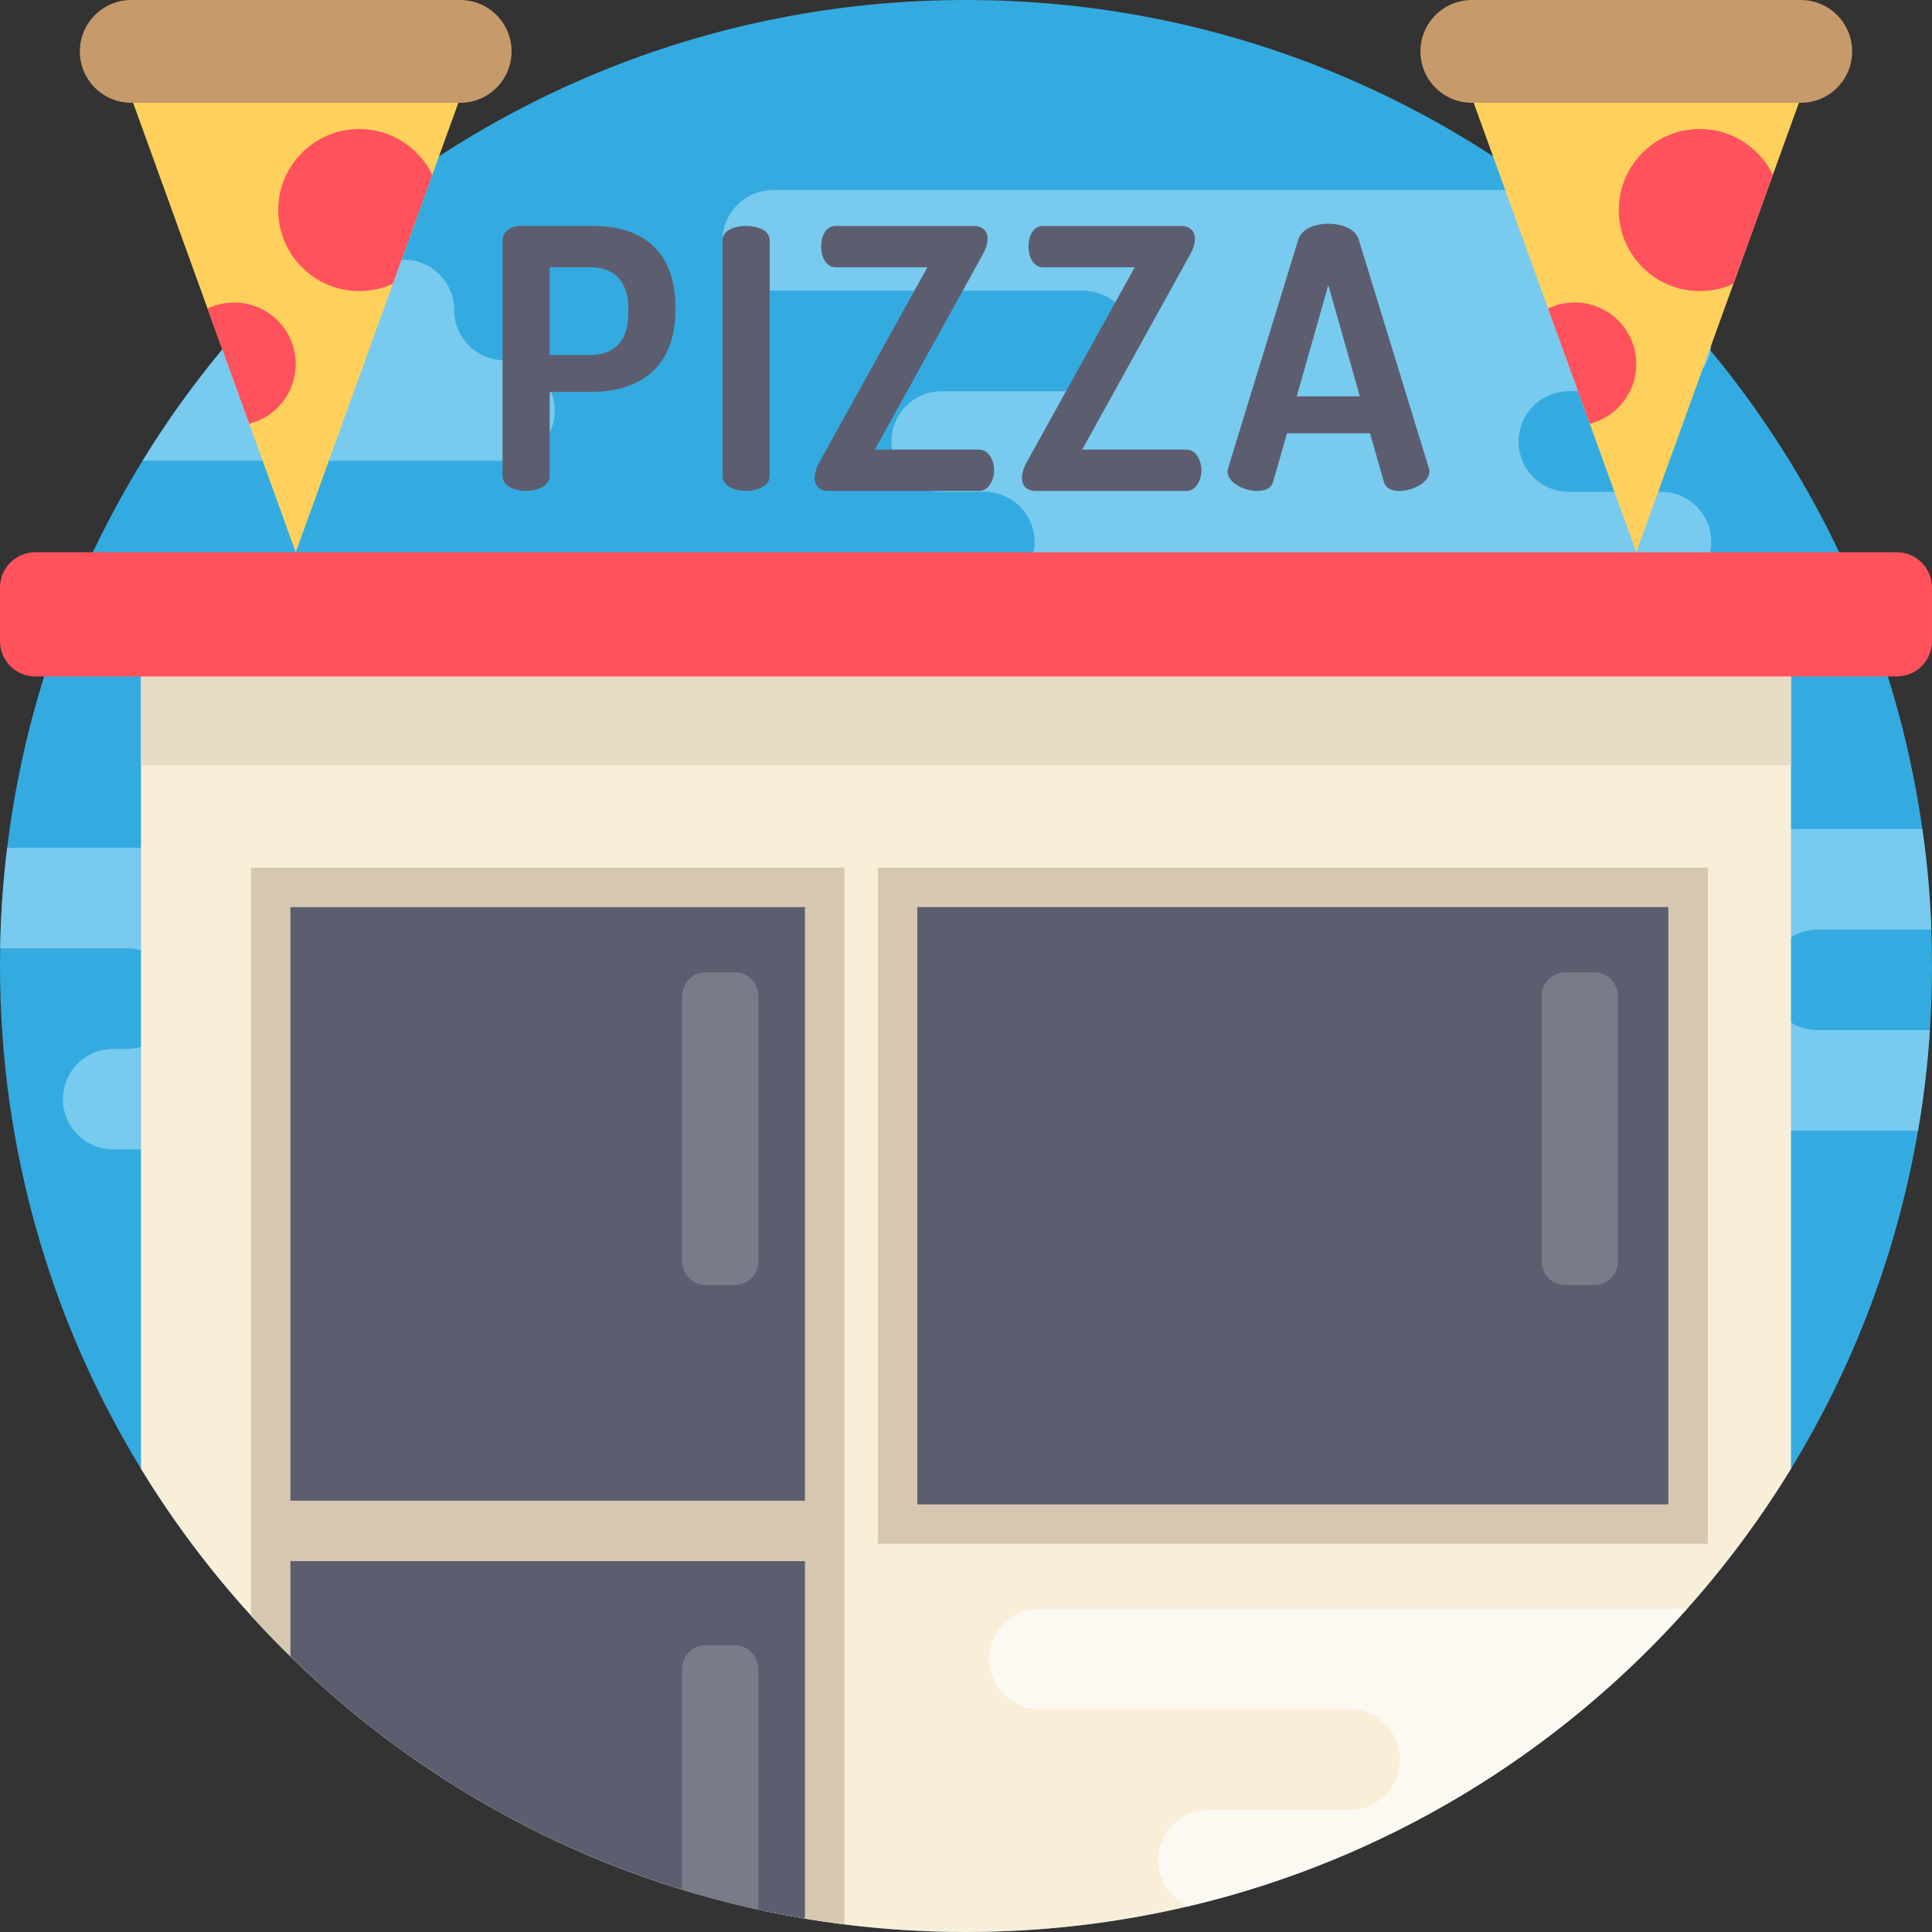<?xml version="1.0" encoding="iso-8859-1"?>
<!-- Generator: Adobe Illustrator 19.0.0, SVG Export Plug-In . SVG Version: 6.00 Build 0)  -->
<svg version="1.1" id="Capa_1" xmlns="http://www.w3.org/2000/svg" xmlns:xlink="http://www.w3.org/1999/xlink" x="0px" y="0px"
	 viewBox="0 0 512 512" style="enable-background:new 0 0 512 512;" xml:space="preserve">
<rect x="0" y="0" width="512" height="512" fill="#333333" stroke="none"/>
<path style="fill:#34ABE0;" d="M512,256c0,5.716-0.188,11.379-0.564,17c-0.585,9.017-1.641,17.909-3.145,26.645
	c-5.548,32.35-17.178,62.61-33.656,89.589c-44.951,73.623-126.056,122.764-218.633,122.764S82.32,462.857,37.368,389.234
	C13.66,350.427,0.003,304.807,0.003,256c0-1.567,0.01-3.124,0.042-4.681c0.157-9.007,0.784-17.899,1.86-26.645
	c4.545-37.25,17.084-72.035,35.871-102.567c12.1-19.686,26.791-37.616,43.603-53.289C127.114,26.124,188.502,0.002,256.002,0.002
	c129.065,0,235.822,95.514,253.438,219.709c1.254,8.746,2.048,17.638,2.382,26.645C511.937,249.553,512,252.771,512,256z"/>
<g>
	<path style="fill:#78CAEF;" d="M453.507,90.365L453.507,90.365c0-7.358-5.965-13.323-13.323-13.323h-4.441
		c-7.358,0-13.323-5.965-13.323-13.323l0,0c0-7.358-5.965-13.323-13.323-13.323H204.811c-7.358,0-13.323,5.965-13.323,13.323l0,0
		c0,7.358,5.965,13.323,13.323,13.323h82.159c7.358,0,13.323,5.965,13.323,13.323l0,0c0,7.358-5.965,13.323-13.323,13.323h-37.419
		c-7.358,0-13.323,5.965-13.323,13.323l0,0c0,7.358,5.965,13.323,13.323,13.323h11.304c7.358,0,13.323,5.965,13.323,13.323l0,0
		c0,7.358-5.965,13.323-13.323,13.323h-40.5c-7.358,0-13.323,5.965-13.323,13.323l0,0c0,7.358,5.965,13.323,13.323,13.323H412.23
		c7.358,0,13.323-5.965,13.323-13.323l0,0c0-7.358,5.965-13.323,13.323-13.323h1.309c7.358,0,13.323-5.965,13.323-13.323l0,0
		c0-7.358-5.965-13.323-13.323-13.323H415.76c-7.358,0-13.323-5.965-13.323-13.323l0,0c0-7.358,5.965-13.323,13.323-13.323h24.425
		C447.542,103.688,453.507,97.723,453.507,90.365z"/>
	<path style="fill:#78CAEF;" d="M181.271,264.641c0,7.356-5.966,13.322-13.322,13.322h-3.699c-3.678,0-7.011,1.494-9.414,3.897
		c-2.414,2.414-3.908,5.747-3.908,9.425c0,7.356-5.966,13.322-13.322,13.322H30.002c-3.688,0-7.011-1.494-9.425-3.897
		c-2.414-2.414-3.897-5.747-3.897-9.425c0-7.356,5.956-13.322,13.322-13.322h3.699c3.678,0,7.011-1.494,9.414-3.897
		c2.414-2.414,3.908-5.747,3.908-9.425c0-7.356-5.966-13.322-13.322-13.322H0.045c0.157-9.007,0.784-17.899,1.86-26.645h107.749
		c7.356,0,13.322,5.966,13.322,13.322c0,7.356,5.966,13.322,13.322,13.322h31.65c3.678,0,7.011,1.494,9.414,3.897
		C179.777,257.63,181.271,260.963,181.271,264.641z"/>
	<path style="fill:#78CAEF;" d="M481.698,273h29.738c-0.585,9.017-1.641,17.909-3.145,26.645h-89.505
		c-3.678,0-7.011-1.494-9.414-3.908c-2.414-2.403-3.908-5.736-3.908-9.414c0-7.356-5.966-13.322-13.322-13.322h-63.655
		c-3.678,0-7.011-1.494-9.414-3.908c-2.414-2.403-3.908-5.736-3.908-9.414c0-7.356,5.966-13.322,13.322-13.322h42.935
		c3.678,0,7.011-1.494,9.425-3.908c2.403-2.403,3.897-5.736,3.897-9.414c0-7.356,5.966-13.322,13.322-13.322H509.44
		c1.254,8.746,2.048,17.638,2.382,26.645h-30.124c-7.356,0-13.322,5.966-13.322,13.322C468.376,267.034,474.342,273,481.698,273z"/>
	<path style="fill:#78CAEF;" d="M147.009,108.785c0,7.356-5.966,13.322-13.322,13.322H37.776
		c12.1-19.686,26.791-37.616,43.603-53.289h25.663c7.356,0,13.322,5.966,13.322,13.322c0,3.678,1.494,7.011,3.897,9.425
		c2.414,2.403,5.747,3.897,9.425,3.897c3.678,0,7.011,1.494,9.425,3.897C145.515,101.774,147.009,105.107,147.009,108.785z"/>
</g>
<path style="fill:#F9EED7;" d="M474.635,165.157v224.077c-8.056,13.197-17.272,25.6-27.522,37.083
	c-34.356,38.536-80.195,66.612-132.158,78.858c-18.923,4.462-38.661,6.823-58.953,6.823c-10.919,0-21.671-0.679-32.235-2.006
	c-3.5-0.439-6.98-0.951-10.449-1.536c-52.642-8.829-99.829-33.729-136.358-69.485c-3.584-3.511-7.074-7.126-10.449-10.846
	c-10.898-11.985-20.668-24.994-29.142-38.891V165.157L474.635,165.157L474.635,165.157z"/>
<g>
	<path style="fill:#5C5E70;" d="M133.178,63.719c0-2.018,1.825-3.843,4.707-3.843h19.311c12.201,0,21.808,5.861,21.808,21.616v0.577
		c0,15.756-9.895,21.808-22.576,21.808h-10.76v22.289c0,2.594-3.17,3.938-6.244,3.938c-3.171,0-6.245-1.345-6.245-3.938V63.719z
		 M145.667,70.829v23.25h10.76c6.244,0,10.086-3.556,10.086-11.049v-1.154c0-7.493-3.842-11.048-10.086-11.048
		C156.428,70.829,145.667,70.829,145.667,70.829z"/>
	<path style="fill:#5C5E70;" d="M191.489,63.719c0-2.691,3.074-3.843,6.245-3.843c3.074,0,6.244,1.154,6.244,3.843v62.446
		c0,2.594-3.17,3.938-6.244,3.938c-3.171,0-6.245-1.345-6.245-3.938V63.719z"/>
	<path style="fill:#5C5E70;" d="M231.837,119.153h27.669c2.498,0,3.939,2.882,3.939,5.476s-1.441,5.476-3.939,5.476h-39.869
		c-2.594,0-3.747-1.441-3.747-3.459c0-1.25,0.481-2.882,1.344-4.324l28.534-51.493h-24.306c-2.497,0-3.842-2.594-3.842-5.476
		c0-2.691,1.154-5.476,3.842-5.476h36.509c2.497,0,3.746,1.441,3.746,3.362c0,1.345-0.481,2.882-1.441,4.515L231.837,119.153z"/>
	<path style="fill:#5C5E70;" d="M286.786,119.153h27.669c2.498,0,3.939,2.882,3.939,5.476s-1.441,5.476-3.939,5.476h-39.869
		c-2.594,0-3.747-1.441-3.747-3.459c0-1.25,0.481-2.882,1.344-4.324l28.534-51.493H276.41c-2.497,0-3.842-2.594-3.842-5.476
		c0-2.691,1.154-5.476,3.842-5.476h36.509c2.497,0,3.746,1.441,3.746,3.362c0,1.345-0.481,2.882-1.441,4.515L286.786,119.153z"/>
	<path style="fill:#5C5E70;" d="M325.308,124.916c0-0.191,0.095-0.577,0.191-0.96l18.543-60.429c0.865-2.882,4.42-4.228,7.975-4.228
		c3.65,0,7.205,1.346,8.07,4.228l18.542,60.429c0.097,0.385,0.192,0.673,0.192,0.96c0,2.979-4.515,5.188-7.877,5.188
		c-2.114,0-3.747-0.672-4.228-2.497l-3.652-12.777h-22l-3.65,12.777c-0.481,1.825-2.114,2.497-4.228,2.497
		C329.823,130.104,325.308,127.99,325.308,124.916z M360.374,105.03l-8.358-29.493l-8.359,29.493H360.374z"/>
</g>
<path style="fill:#D6C8B0;" d="M223.767,229.94v280.052c-3.5-0.439-6.98-0.951-10.449-1.536
	c-52.642-8.829-99.829-33.729-136.358-69.485c-3.584-3.511-7.074-7.126-10.449-10.846V229.94L223.767,229.94L223.767,229.94z"/>
<path style="fill:#5C5E70;" d="M213.318,240.389v268.067c-4.148-0.7-8.265-1.494-12.351-2.382
	c-6.844-1.505-13.573-3.271-20.198-5.308c-39.539-12.131-74.992-33.583-103.81-61.795V240.389H213.318z"/>
<rect x="232.645" y="229.938" style="fill:#D6C8B0;" width="219.939" height="179.188"/>
<rect x="243.094" y="240.387" style="fill:#5C5E70;" width="199.041" height="158.291"/>
<rect x="37.368" y="171.435" style="fill:#E8DBC4;" width="437.266" height="31.346"/>
<path style="fill:#C69A6A;" d="M477.218,27.243h-87.17c-7.522,0-13.62-6.098-13.62-13.62l0,0c0-7.522,6.098-13.62,13.62-13.62h87.17
	c7.522,0,13.62,6.098,13.62,13.62l0,0C490.838,21.145,484.74,27.243,477.218,27.243z"/>
<polygon style="fill:#FFD15C;" points="476.73,27.242 469.823,46.343 469.823,46.353 459.385,75.192 459.385,75.202 433.638,146.36 
	421.309,112.296 410.264,81.764 390.537,27.242 "/>
<g>
	<path style="fill:#FF525D;" d="M469.823,46.343v0.01l-10.438,28.839v0.01c-2.706,1.243-5.726,1.933-8.913,1.933
		c-11.86,0-21.473-9.613-21.473-21.473s9.613-21.473,21.473-21.473C458.987,34.19,466.354,39.154,469.823,46.343z"/>
	<path style="fill:#FF525D;" d="M433.638,96.476c0,7.638-5.245,14.043-12.33,15.82l-11.044-30.532
		c2.142-1.024,4.535-1.599,7.063-1.599C426.335,80.166,433.638,87.469,433.638,96.476z"/>
</g>
<path style="fill:#C69A6A;" d="M121.955,27.243H34.785c-7.522,0-13.62-6.098-13.62-13.62l0,0c0-7.522,6.098-13.62,13.62-13.62h87.17
	c7.522,0,13.62,6.098,13.62,13.62l0,0C135.575,21.145,129.477,27.243,121.955,27.243z"/>
<polygon style="fill:#FFD15C;" points="121.467,27.242 114.56,46.343 114.56,46.353 104.121,75.192 104.121,75.202 78.375,146.36 
	66.046,112.296 55.001,81.764 35.273,27.242 "/>
<g>
	<path style="fill:#FF525D;" d="M114.56,46.343v0.01l-10.438,28.839v0.01c-2.706,1.243-5.726,1.933-8.913,1.933
		c-11.86,0-21.473-9.613-21.473-21.473S83.349,34.19,95.208,34.19C103.724,34.19,111.091,39.154,114.56,46.343z"/>
	<path style="fill:#FF525D;" d="M78.375,96.476c0,7.638-5.245,14.043-12.33,15.82L55.001,81.764
		c2.142-1.024,4.535-1.599,7.063-1.599C71.071,80.166,78.375,87.469,78.375,96.476z"/>
	<path style="fill:#FF525D;" d="M502.661,179.266H9.336C4.18,179.266,0,175.086,0,169.93v-14.24c0-5.157,4.181-9.336,9.336-9.336
		H502.66c5.157,0,9.336,4.181,9.336,9.336v14.24C511.997,175.087,507.816,179.266,502.661,179.266z"/>
</g>
<rect x="70.708" y="397.696" style="fill:#D6C8B0;" width="148.375" height="16.021"/>
<g>
	<path style="fill:#797B89;" d="M194.687,340.569h-7.635c-3.47,0-6.283-2.813-6.283-6.283v-70.329c0-3.47,2.813-6.283,6.283-6.283
		h7.635c3.47,0,6.283,2.813,6.283,6.283v70.329C200.971,337.757,198.157,340.569,194.687,340.569z"/>
	<path style="fill:#797B89;" d="M422.474,340.569h-7.635c-3.47,0-6.283-2.813-6.283-6.283v-70.329c0-3.47,2.813-6.283,6.283-6.283
		h7.635c3.47,0,6.283,2.813,6.283,6.283v70.329C428.758,337.757,425.944,340.569,422.474,340.569z"/>
	<path style="fill:#797B89;" d="M200.967,442.283v63.791c-6.844-1.505-13.573-3.271-20.198-5.308v-58.483
		c0-3.469,2.811-6.28,6.28-6.28h7.638C198.156,436.004,200.967,438.814,200.967,442.283z"/>
</g>
<path style="fill:#FCF8F2;" d="M447.112,426.317c-34.356,38.536-80.195,66.612-132.158,78.858c-1.567-0.669-2.978-1.64-4.159-2.821
	c-2.403-2.403-3.897-5.736-3.897-9.414c0-7.366,5.966-13.322,13.322-13.322h37.418c3.678,0,7.011-1.494,9.414-3.908
	c2.414-2.403,3.908-5.736,3.908-9.414c0-7.366-5.966-13.333-13.322-13.333h-82.16c-3.678,0-7.011-1.494-9.425-3.897
	c-2.403-2.414-3.897-5.747-3.897-9.425c0-7.356,5.966-13.322,13.322-13.322L447.112,426.317L447.112,426.317z"/>
<g>
</g>
<g>
</g>
<g>
</g>
<g>
</g>
<g>
</g>
<g>
</g>
<g>
</g>
<g>
</g>
<g>
</g>
<g>
</g>
<g>
</g>
<g>
</g>
<g>
</g>
<g>
</g>
<g>
</g>
</svg>
